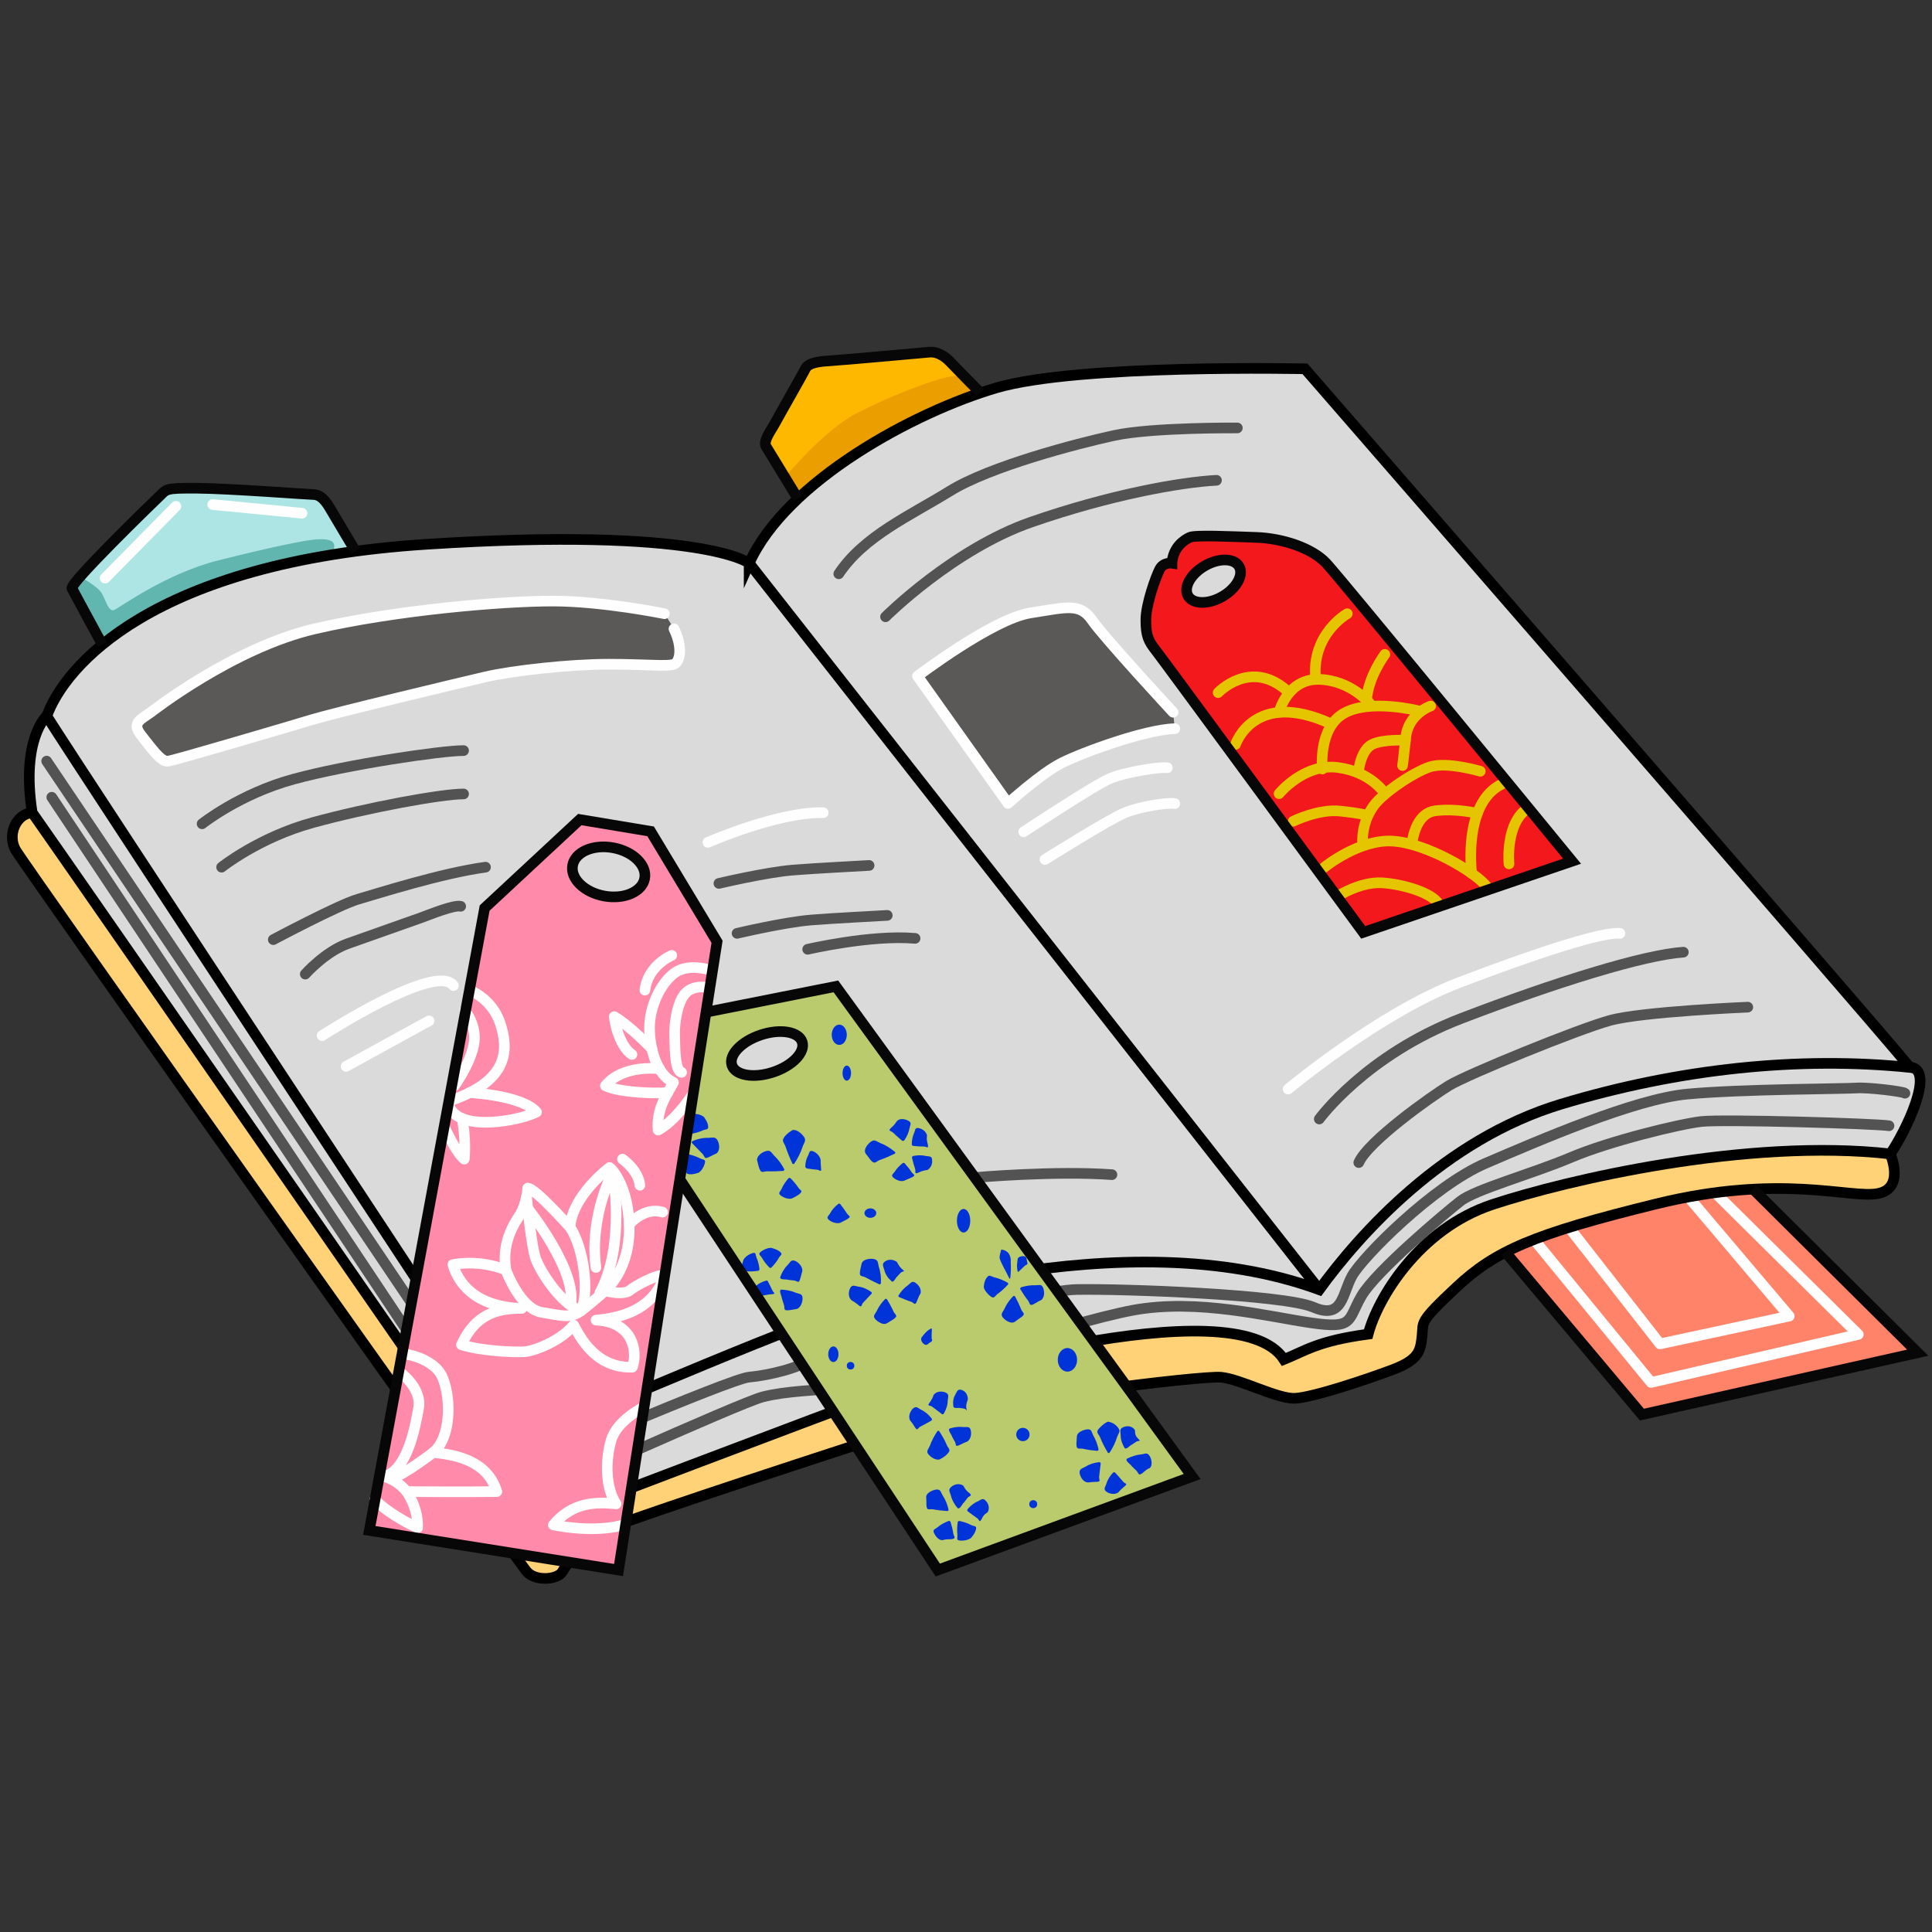 <?xml version="1.0" encoding="UTF-8"?>
<svg id="Learn" xmlns="http://www.w3.org/2000/svg" viewBox="0 0 200 200">
  <rect x="0" y="0" width="200" height="200" fill="#333333" stroke="none"/>
  <defs>
    <style>
      .cls-1 {
        stroke: #535353;
      }

      .cls-1, .cls-2, .cls-3, .cls-4 {
        stroke-miterlimit: 10;
      }

      .cls-1, .cls-2, .cls-3, .cls-4, .cls-5, .cls-6 {
        fill: none;
        stroke-width: 1.1px;
      }

      .cls-1, .cls-2, .cls-5, .cls-6 {
        stroke-linecap: round;
      }

      .cls-2, .cls-5 {
        stroke: #fefefe;
      }

      .cls-3 {
        stroke: #070707;
      }

      .cls-4 {
        stroke: #000;
      }

      .cls-7 {
        fill: #0034d8;
      }

      .cls-8 {
        fill: #f2181c;
      }

      .cls-9 {
        fill: #eb9e00;
      }

      .cls-10 {
        fill: #ffb800;
      }

      .cls-11 {
        fill: #ffd277;
      }

      .cls-12 {
        fill: #ff8aa9;
      }

      .cls-13 {
        fill: #ff8368;
      }

      .cls-14 {
        fill: #bacb6e;
      }

      .cls-15 {
        fill: #dadada;
      }

      .cls-16 {
        fill: #ace5e3;
      }

      .cls-17 {
        fill: #5b5958;
      }

      .cls-18 {
        fill: #61b6af;
      }

      .cls-5, .cls-6 {
        stroke-linejoin: round;
      }

      .cls-6 {
        stroke: #e4c500;
      }
    </style>
  </defs>
  <path class="cls-11" d="m3.33,84.12s-3.18.85-1.72,3.86c2.07,3.03,52.59,74.29,52.59,74.29,0,0,2.16,1.81,3.08,1.12s3.35-3.69,4.25-4.28,28.82-10.89,36.43-12.44c7.61-1.55,23.35-3.7,26.81-4.06s5.22,1.23,7.01,1.67,3.64.31,5.38-.2,8-2.5,8.71-3.14,1.42-2.66,1.5-3.94c1.2-1.62,5.72-6,7.87-7.06s12.87-4.85,19.9-6.11,14.02-.49,15.8-.36,6.69,1.43,4.75-4.02c-.89-5.06-31.5-12.25-31.5-12.25L3.33,84.12Z"/>
  <path class="cls-15" d="m77.55,58.3s-9.29-4.28-34.85-1.85c-25.57,2.42-33.68,10.09-37.86,17.68-.86,1.32-2.48,7.72-1.5,10,1.81,2.58,51.33,73.96,51.33,73.96,0,0,27.07-10.27,28.95-10.97s26.93-8.47,33.71-8.89c6.78-.42,13.94-.63,15.59,2.51,3.44-1.45,6.8-2.62,8.72-2.62,1.39-3.39,5.02-9.95,9.37-11.82,4.35-1.87,26.03-9.28,44.69-6.84,1.51-2.64,4.53-7.67,2.05-8.98-2.85-3.36-62.64-72.32-62.64-72.32,0,0-21.9-1.6-36.06,3.41s-21.48,14.95-21.48,16.73Z"/>
  <path class="cls-16" d="m10.81,66.72l-3.36-5.81,9.82-10.17,15.8.64,3.72,5.75s-14.95.79-25.98,9.59Z"/>
  <path class="cls-10" d="m82.59,51.61s-2.95-4.82-3.29-5.39.57-1.74.92-2.4,2.88-5.1,3.05-5.45.31-.87,2.35-1,9.98-.87,10.64-.92,1.44.31,2.09,1,3.13,3.2,3.13,3.2c0,0-10.62,3.53-18.89,10.95Z"/>
  <path class="cls-13" d="m181.48,123.1l17.04,16.94-28.55,6.41-14.12-16.82s16.39-6.89,25.63-6.53Z"/>
  <line class="cls-2" x1="10.88" y1="59.85" x2="18.21" y2="52.41"/>
  <line class="cls-2" x1="22.02" y1="52.23" x2="31.27" y2="53.13"/>
  <path class="cls-18" d="m8.29,59.71s1.8.97,2.23,1.68.7,2.03,1.33,1.74,5.36-3.77,10.75-5.12c5.38-1.35,8.98-2.11,10.24-2.18s2.18.15,1.57,1.35c-1.83.54-16.3,2.42-23.69,9.26-1.48-2.48-3.38-5.67-3.38-5.67l.95-1.07Z"/>
  <path class="cls-9" d="m81.24,49.41s4.05-4.88,7.39-6.61,7.68-3.4,9.45-3.76,1.89.1,2.36.58.84,1.11.84,1.11c0,0-14.18,5.48-18.56,10.76-1.13-1.48-1.48-2.07-1.48-2.07Z"/>
  <polyline class="cls-5" points="158.79 128.31 170.92 143.11 192.37 138.14 177.53 123.46"/>
  <polyline class="cls-5" points="162.42 127.06 171.84 139.12 185.22 136.24 175.05 124.23"/>
  <path class="cls-17" d="m68.79,63.53s-6.41-1.31-11.57-1.31-16.22.92-24.65,2.88-16.94,8.63-16.94,8.63c-1.11.78-2.03,1.11-.98,2.42s2.03,2.74,2.75,2.65,12.49-3.56,14.84-4.28,15.19-3.79,18.03-4.45,8.78-1.31,12.71-1.31,6.15.26,6.8,0,.92-1.77,0-3.66l-.98-1.57Z"/>
  <path class="cls-17" d="m121.62,75.43c-3.1.09-9.59,2.48-11.73,3.56s-5.54,4.18-5.54,4.18l-9.37-13.18s7.8-5.93,11.68-6.54,5.14-1.05,6.41.78,8.37,9.5,8.37,9.5l.17,1.7Z"/>
  <path class="cls-1" d="m4.83,78.79l49.3,73.21s21.4-9.26,23.41-9.44,5.32-.96,6.45-1.92,22.58-7.06,27.46-7.15c4.88-.09,21.45.52,24.5,1.83s2.96-1.31,4.01-3.23,8.37-9.33,13.86-11.68,15.34-6.63,20.84-7.15,16.39-.54,17.53-.63,4.84.36,5.01.54"/>
  <path class="cls-1" d="m195.55,116.54c-1.26-.22-17.18-.7-19.44-.44s-9.46,2.01-13.47,3.71-9.9,3.31-11.46,4.53-8.76,7.26-10.24,9.82-.74,3.43-5.23,2.78-11.73-2.53-18.4-1.31-26.33,7.76-29.56,8.02-6.45.35-8.81.96-25,10.85-25,10.85L5.36,82.53"/>
  <path class="cls-1" d="m20.92,85.28s3.88-3.1,9.46-4.62,15.3-2.96,17.61-2.96"/>
  <path class="cls-1" d="m22.94,89.77s3.88-3.1,9.46-4.62c5.58-1.53,13.28-2.96,15.59-2.96"/>
  <path class="cls-1" d="m28.29,97.27s6.76-3.6,8.76-4.18,8.68-2.71,13.21-3.32"/>
  <path class="cls-1" d="m31.6,100.84s2.05-2.31,4.36-3.14,6.67-2.35,7.63-2.7,3.4-1.35,4.1-1.18"/>
  <path class="cls-1" d="m74.42,91.45s4.91-1.16,7.66-1.38,6.54-.39,7.89-.48"/>
  <path class="cls-1" d="m76.3,96.62s4.91-1.16,7.66-1.38,6.54-.39,7.89-.48"/>
  <path class="cls-1" d="m83.61,98.27s6.58-1.53,11.12-1.13"/>
  <path class="cls-1" d="m101.02,121.89s8.21-.72,14.09-.29"/>
  <path class="cls-1" d="m128.09,44.3s-8.83-.07-12.75.78-12.88,3.2-17,5.75-8.89,4.64-11.51,8.57"/>
  <path class="cls-1" d="m91.67,63.85s7-7,15.1-9.81,15.37-4.12,19.16-4.32"/>
  <path class="cls-1" d="m136.57,115.84s4.8-6.6,14.67-10.4c9.87-3.79,18.96-6.6,23.02-6.87"/>
  <path class="cls-1" d="m180.93,104.26s-10.92.46-14.25,1.37-14.84,5.62-16.67,6.74-8.37,5.75-9.35,7.98"/>
  <path class="cls-2" d="m73.28,87.2s7.24-3.18,11.94-3.07"/>
  <path class="cls-2" d="m33.34,107.21s11.77-7.63,13.6-5.19"/>
  <path class="cls-2" d="m35.83,110.39s8.15-4.49,8.59-4.71"/>
  <path class="cls-2" d="m105.97,86.11s7.37-4.88,8.98-5.54,5.19-1.22,5.89-1.09"/>
  <path class="cls-2" d="m108.17,88.98s6.69-4.21,8.31-4.86,4.45-1.07,5.14-.93"/>
  <path class="cls-2" d="m69.77,65.1c.92,1.9.65,3.4,0,3.66s-2.88,0-6.8,0-9.87.65-12.71,1.31-15.67,3.73-18.03,4.45-14.12,4.18-14.84,4.28-1.7-1.34-2.75-2.65-.13-1.63.98-2.42c0,0,8.5-6.67,16.94-8.63s19.49-2.88,24.65-2.88,11.57,1.31,11.57,1.31"/>
  <path class="cls-5" d="m121.62,75.43c-3.1.09-9.59,2.48-11.73,3.56s-5.54,4.18-5.54,4.18l-9.37-13.18s7.8-5.93,11.68-6.54,5.14-1.05,6.41.78,8.37,9.5,8.37,9.5"/>
  <path class="cls-4" d="m77.55,58.3s-4.84-3.79-33.35-1.96c-28.51,1.83-37.53,12.69-39.36,17.79,4.05,6.41,49.3,75.07,49.3,75.07,0,0,26.16-11.25,30.6-12.55s31.56-10.59,51.83-3.14c4.18-5.75,12.9-15.56,25.07-19.22,12.16-3.66,24.59-4.97,36.09-3.79-4.97-6.02-62.64-72.32-62.64-72.32,0,0-23.41-.52-31.91,1.96-8.5,2.48-21.84,9.68-25.63,18.18Z"/>
  <path class="cls-4" d="m4.83,74.12s-2.68,2.35-1.5,10c4.38,6.21,51.33,73.96,51.33,73.96,0,0,32.96-12.55,36.75-13.86s36.53-11.25,41.5-3.49c2.18-.87,3.49-1.92,8.72-2.62.96-3.66,5.23-10.9,12.9-13.43,7.67-2.53,26.32-6.89,41.15-5.23,1.57-2.27,4.73-8.75,2.05-8.98"/>
  <path class="cls-4" d="m195.68,119.46s1.57,3.57-1.31,4.1-10.03-2.09-22.84,1.05c-12.82,3.14-16.74,4.88-20.75,8.63s-3.4,3.57-3.57,5.06-.26,2.44-3.05,3.49-8.28,2.88-10.11,2.96-5.67-2.01-7.67-2.18-22.84,2.27-30.86,4.8c-8.02,2.53-29.47,9.59-32.17,10.72s-4.71,3.84-5.14,4.62-2.7,1.05-3.66,0S2.48,89.55,1.61,87.98s.04-3.71,1.72-3.86"/>
  <line class="cls-4" x1="77.55" y1="58.3" x2="136.57" y2="133.49"/>
  <path class="cls-3" d="m10.59,66.72s-2.88-5.29-3.14-5.81,8.3-8.83,9.06-9.55.52-.85,3.92-.82,11.48.65,11.97.65,1.05.2,1.77,1.44,2.63,4.42,2.63,4.42"/>
  <path class="cls-3" d="m82.59,51.61s-2.95-4.82-3.29-5.39.57-1.74.92-2.4,2.88-5.1,3.05-5.45.31-.87,2.35-1,9.98-.87,10.64-.92,1.44.31,2.09,1,3.13,3.2,3.13,3.2"/>
  <polyline class="cls-3" points="155.84 129.62 169.97 146.44 198.52 140.03 181.48 123.1"/>
  <path class="cls-5" d="m133.35,112.74s9.42-7.85,17.61-10.99,14.91-5.3,16.74-5.13"/>
  <path class="cls-8" d="m137.27,58.3c-1.48-1.57-4.53-2.57-7.24-2.66-2.7-.09-6.36-.26-6.89,0s-1.7.96-1.83,2.66c0,0-.87-.13-1.26.61-.39.74-1.44,3.62-1.44,5.27s.26,2.18,1.05,3.18c.78,1,21.45,29.16,21.45,29.16l21.62-7.37s-23.98-29.29-25.46-30.86Zm-10.72,3.45c-1.46.84-3.05.82-3.56-.06-.51-.88.27-2.27,1.73-3.11,1.46-.84,3.05-.82,3.56.06.51.88-.27,2.27-1.73,3.11Z"/>
  <path class="cls-14" d="m86.53,102.11l-13.44,2.67-2.72,17.32,26.7,40.43,26.33-9.68-36.88-50.74Zm-6.49,8.88c-2,.67-3.92.35-4.27-.72-.35-1.06.99-2.46,2.99-3.13,2-.67,3.92-.35,4.27.72s-.99,2.46-2.99,3.13Z"/>
  <path class="cls-12" d="m67.35,86.06l-7.32-1.22-9.85,9.15-11.94,64.43,25.81,4.1,10.2-65.04-6.89-11.42Zm-.61,4.87c-.25,1.38-2.12,2.19-4.19,1.82-2.06-.38-3.53-1.8-3.28-3.18.25-1.38,2.12-2.19,4.19-1.82,2.06.38,3.53,1.8,3.28,3.18Z"/>
  <path class="cls-5" d="m48.6,102.5s2.34.85,3.19,3.46.98,5.89-5.17,7.98"/>
  <path class="cls-5" d="m48.62,113.11s5.42.27,6.92,2.01c-1.7.88-7.72,2.03-8.93-.39"/>
  <path class="cls-5" d="m45.98,116.62s1.2,2.68,2.08,3.37c.16-1.44-.05-3.61-.24-4.22"/>
  <path class="cls-5" d="m48.11,104.62s1.35,1.54.92,3.6-1.99,4.18-1.99,4.18"/>
  <path class="cls-5" d="m69.54,98.9s-2.48,1.02-2.78,3.6"/>
  <path class="cls-5" d="m73.59,100.44s-2.26-.78-3.73.26-2.62,3.5-2.62,5.69.75,4.87,2.48,5.66c-.59,1.14-1.8,2.68-1.59,4.94,1.68-.92,3.17-3.07,3.62-3.77"/>
  <path class="cls-5" d="m67.49,108.57s-2.2-2.31-3.9-3.33c.23,1.9,1.05,3.43,1.83,3.92"/>
  <path class="cls-5" d="m68.28,110.64s-3.81-.49-5.61,1.76c1.28.62,4.49.83,6.46.71"/>
  <path class="cls-5" d="m73.49,102.25s-1.6-.4-2.51.55-1.18,3.27-1.14,4.32-.03,3.73.72,3.89"/>
  <path class="cls-5" d="m52.37,131.47s-2.45-1.11-5.49-.56c.49,1.6,1.96,4.35,7.13,4.54-2.58-.03-4.81.62-6.24,3.76,2.22.69,5.62.78,6.54.72s3.66-1.05,5.07-2.75c.59,1.05,2.19,4.48,6.08,4.35.59-1.63.07-4.71-3.76-4.87,3.33-.29,6.05-1.48,7.13-4.65-.82-.13-3.04,1.08-3.63,1.57s-2.32.16-2.52,0c1.01-.95,2.58-3.14,2.45-6.83s-1.54-5.53-2.03-5.89c-1.08.82-3.92,3.43-4.09,6.18-2.03-2.22-3.79-3.99-4.38-4.05-.07,1.05-.43,2.09-.72,2.62s-2.06,2.65-1.54,5.85Z"/>
  <path class="cls-5" d="m52.37,131.47s1.44,3.99,3.69,4.38,3.04.62,4.09-.16,2.52-2.09,2.52-2.09"/>
  <path class="cls-5" d="m54.51,123.9s.48,5.15.97,6.46,2.62,4.71,4.68,5.33c.88-1.99.23-6.6-1.14-8.63"/>
  <path class="cls-5" d="m54.63,125.1s5.19,6.47,4.43,10.02"/>
  <path class="cls-5" d="m61.69,131.21c-.7-5.37,1.75-9.87,1.75-9.87,0,0,1.36,7.51-1.35,12.5"/>
  <path class="cls-5" d="m64.44,119.99s1.67,1.18,1.8,2.71"/>
  <path class="cls-5" d="m65.12,126.76s1.54-1.86,3.47-1.28"/>
  <path class="cls-5" d="m41.62,140.11s3.36.36,4.23,2.58.83,6.15-1,7.67c2.62.26,5.62.96,6.58,4.05-2.96.04-9.33,0-9.33,0,0,0,1.22,1.66,1.13,3.75-2.01-.92-3.99-2.31-4.41-2.97"/>
  <path class="cls-5" d="m41.28,141.96s2.44,1.65,2.05,3.83-1.22,6.5-3.62,7.06c1.44.31,2.4,1.57,2.4,1.57"/>
  <path class="cls-5" d="m44.85,150.36s-3.09,2.36-4.4,2.74"/>
  <path class="cls-5" d="m66.68,145.65s-2.82,1.34-3.43,3.49-.55,4.92.53,6.54c-2.14-.22-4.54-.17-6.5,2.18,2.22.44,5.06.61,7.24,0"/>
  <path class="cls-7" d="m71.32,117.25c-.02-.46,0-.92.1-1.35.04-.2-.07-.53.18-.57.16-.06.91-.04,1.29.32.36.52.43.82.42,1.05.01.25-.33.21-.52.3-.41.19-.84.31-1.3.39-.09.01-.17-.05-.17-.14h0Z"/>
  <path class="cls-7" d="m71.68,118.13c.53-.23,1.08-.36,1.66-.34.28,0,.67-.14.87.16.19.22.44,1.01-.02,1.44-.57.26-.84.44-1.05.48-.21.07-.26-.27-.42-.43l-1.07-1.09c-.07-.06-.05-.18.04-.22h0Z"/>
  <path class="cls-7" d="m71.23,119.48c.45.1.87.24,1.26.45.18.1.52.08.5.32,0,.17-.22.88-.67,1.15-.6.2-.9.19-1.13.12-.24-.06-.11-.37-.14-.58-.06-.44-.05-.89,0-1.34.01-.09.1-.14.18-.13h0Z"/>
  <path class="cls-7" d="m81.07,121.21c-.55.04-1.1.06-1.64.04-.25-.01-.56.18-.69-.04-.16-.19-.23-.55-.38-1.15.08-.63.84-.91,1.1-.93.34-.05.49.32.69.51.42.4.75.86,1.03,1.38.04.08-.02.18-.11.19h0Z"/>
  <path class="cls-7" d="m82.02,120.43c-.27-.57-.51-1.15-.7-1.73-.09-.28-.38-.55-.23-.82.13-.27.37-.54.93-.89.57-.13,1.18.6,1.27.81.17.31-.12.62-.21.92-.2.61-.49,1.18-.85,1.73-.05.08-.18.07-.22-.02h0Z"/>
  <path class="cls-7" d="m83.36,120.79c.01-.42.09-.82.3-1.18.09-.17.11-.52.38-.46.21,0,.8.36.91.91,0,.59.07.92.05,1.07,0,.18-.23-.02-.38-.04-.15-.01-.32-.03-.5-.05-.22-.06-.76-.01-.74-.25h0Z"/>
  <path class="cls-7" d="m81.84,121.98c.31.31.59.64.82.99.1.16.41.3.26.47-.13.18-.35.33-.91.61-.52.18-1.17-.24-1.28-.38-.18-.18.09-.39.17-.58.17-.4.42-.77.72-1.11.06-.06.16-.06.22,0h0Z"/>
  <path class="cls-7" d="m78.48,131.55c-.42.06-.82.09-1.21.05-.18-.02-.47.13-.49-.1-.04-.21-.02-.51.19-1.1.25-.45.91-.71,1.07-.7.23-.03.19.31.27.48.17.37.26.78.31,1.2,0,.09-.06.16-.14.17h0Z"/>
  <path class="cls-7" d="m79.64,131.21c-.3-.31-.57-.65-.77-1.01-.09-.17-.38-.34-.22-.51.09-.13.7-.55,1.21-.51.61.17.84.34.99.51.16.17-.13.34-.22.51-.2.37-.47.7-.77,1.01-.06.06-.16.06-.22,0h0Z"/>
  <path class="cls-7" d="m80.76,132.23c.17-.49.42-.93.79-1.29.17-.17.32-.53.63-.45.26.03.89.47.88,1.06-.16.6-.22.9-.32,1.07-.08.19-.31-.04-.51-.06l-.62-.07c-.19-.09-.89.04-.84-.27h0Z"/>
  <path class="cls-7" d="m79.5,132.67c.17.32.33.64.47.94.05.14.31.3.14.33-.16.06-.4.02-1,.15-.55.12-1.1-.42-1.15-.59-.12-.22.2-.31.34-.42.29-.25.64-.4,1.01-.51.08-.02.16.02.2.09h0Z"/>
  <path class="cls-7" d="m80.89,133.5c.53.03,1.03.12,1.51.33.23.1.61.08.66.4.06.23,0,1-.55,1.27-.6.1-.94.18-1.15.13-.23-.02-.13-.35-.21-.56-.07-.2-.14-.42-.21-.66,0-.22-.38-.86-.05-.91h0Z"/>
  <path class="cls-7" d="m86.99,124.66c.25.32.49.65.7.98.09.15.38.27.23.4-.14.14-.36.26-.93.54-.53.17-1.17-.22-1.27-.39-.18-.2.11-.4.21-.58.2-.39.5-.71.85-.98.07-.05.17-.04.22.03h0Z"/>
  <path class="cls-7" d="m91.01,132.94c-.49-.22-.97-.46-1.42-.71-.21-.12-.56-.09-.57-.33-.03-.25.04-.51.19-1.14.24-.54,1.21-.49,1.4-.38.33.11.28.51.37.77.18.54.24,1.1.21,1.68,0,.09-.11.15-.19.11h0Z"/>
  <path class="cls-7" d="m90.2,133.95l-.87.93c-.12.13-.14.44-.29.34-.14-.06-.38-.34-.9-.62-.45-.43-.24-1.16-.06-1.36.19-.27.53-.08.77-.05.49.06.93.26,1.34.55.07.05.08.16.01.22h0Z"/>
  <path class="cls-7" d="m91.83,134.53c.26.41.49.84.68,1.27.09.2.38.38.22.55-.14.19-.37.29-.91.63-.48.29-1.24-.37-1.29-.54-.17-.25.12-.49.22-.71.21-.46.51-.87.86-1.24.06-.06.17-.05.22.03h0Z"/>
  <path class="cls-7" d="m93.03,134.08c.26-.41.57-.77.97-1.04.19-.13.38-.45.65-.31.21.09.77.53.65,1.15-.3.46-.38.94-.5,1.04-.11.17-.29-.1-.47-.16-.41-.13-.82-.3-1.24-.48-.08-.04-.11-.13-.06-.21h0Z"/>
  <path class="cls-7" d="m92.3,132.64c-.37-.32-.65-.71-.76-1.19-.06-.23-.28-.58,0-.8.24-.21.68-.39,1.23-.07.07.04.11.1.14.17.3.56.54.67.64.78.13.09-.16.09-.28.2-.11.1-.23.23-.36.38-.18.11-.37.69-.62.54h0Z"/>
  <path class="cls-7" d="m92.6,119.44c-.51.25-1.03.47-1.54.65-.24.08-.47.37-.68.22-.24-.13-.35-.38-.75-.87-.34-.45.31-1.17.65-1.33.3-.17.58.12.85.22.55.21,1.04.52,1.5.9.07.06.06.18-.03.22h0Z"/>
  <path class="cls-7" d="m93.66,120.44c.27.3.52.6.72.92.09.14.38.27.22.39-.14.14-.38.19-.94.45-.52.24-1.17-.24-1.26-.38-.17-.18.12-.36.22-.52.21-.35.5-.63.82-.89.07-.05.16-.04.22.02h0Z"/>
  <path class="cls-7" d="m94.52,119.67c.45-.09.89-.11,1.33,0,.21.05.57-.02.62.27.08.39,0,.85-.42,1.15-.05.04-.16.04-.21.05-.61.1-.78.31-.97.31-.18.05-.08-.25-.13-.42-.13-.37-.24-.78-.33-1.18-.02-.08.04-.16.12-.18h0Z"/>
  <path class="cls-7" d="m94.39,118.46c0-.42.07-.82.25-1.2.08-.17.08-.52.35-.49.38.04.77.23.96.7.03.07,0,.15,0,.22-.05.46.12.67.12,1,.01.18-.24,0-.4,0-.36,0-.75-.02-1.14-.07-.08-.01-.14-.08-.14-.16h0Z"/>
  <path class="cls-7" d="m93.38,118.08c-.33-.27-.66-.56-.94-.84-.13-.13-.45-.17-.33-.32.08-.18.33-.25.67-.77.31-.49,1.05-.3,1.37-.05.24.18.03.48,0,.7-.08.46-.28.87-.54,1.25-.05.07-.15.08-.22.03h0Z"/>
  <path class="cls-7" d="m96.47,137.58c-.01.33-.04.64-.03.91,0,.14.11.28.02.35-.08.09-.22.13-.47.35-.33.14-.61-.31-.63-.49-.05-.22.14-.37.24-.5.21-.28.46-.51.77-.67.04-.02.1.01.09.06h0Z"/>
  <path class="cls-7" d="m97.49,146.37l-1.01-.76c-.14-.11-.45-.08-.36-.23.04-.13.36-.42.52-.96.37-.52,1.12-.38,1.34-.21.3.16.14.53.13.76,0,.49-.17.94-.41,1.37-.05.07-.15.09-.22.04h0Z"/>
  <path class="cls-7" d="m96.4,147.07c-.28.16-.86.48-1.14.62-.17.09-.3.38-.41.23-.13-.1-.27-.45-.65-.9-.25-.56.19-1.17.42-1.29.26-.19.51.1.72.2.45.21.81.53,1.11.92.05.07.03.17-.05.21h0Z"/>
  <path class="cls-7" d="m97.25,148.19c.3.46.57.93.77,1.42.09.23.38.44.22.68-.15.24-.4.5-1,.8-.55.09-1.09-.44-1.2-.64-.16-.25.12-.52.22-.78.19-.53.45-1.03.77-1.5.05-.08.17-.07.22,0h0Z"/>
  <path class="cls-7" d="m98.34,147.87c.47-.14.93-.2,1.41-.14.23.02.58-.09.69.19.11.21.2.92-.29,1.3-.53.19-.88.44-1.05.45-.19.06-.15-.26-.25-.43-.1-.16-.2-.34-.3-.54-.04-.21-.5-.69-.22-.83h0Z"/>
  <path class="cls-7" d="m98.69,145.59c-.06-.43-.02-.86.21-1.23.11-.18.2-.57.53-.5.3.05.7.28.76.91,0,.08-.01.15-.04.22-.22.59-.1.84-.07.98.07.15-.09-.1-.21-.13-.11-.04-.26-.06-.43-.07-.19-.08-.67.09-.75-.16h0Z"/>
  <path class="cls-7" d="m105.08,134.21c.24.45.46.9.64,1.36.08.21.37.4.22.57-.13.2-.37.29-.87.68-.44.33-1.23-.29-1.32-.54-.18-.27.11-.54.22-.77.21-.49.52-.92.9-1.32.06-.06.18-.05.22.03h0Z"/>
  <path class="cls-7" d="m105.7,133.26c.49-.15.98-.23,1.49-.21.24.01.59-.13.73.14.13.2.34.89-.08,1.35-.51.25-.85.53-1.05.54-.21.06-.23-.27-.36-.44-.29-.36-.55-.76-.8-1.17-.05-.08,0-.18.08-.21h0Z"/>
  <path class="cls-7" d="m104.33,132.99c-.33.36-.69.7-1.08.97-.18.13-.32.45-.55.33-.13-.03-.77-.57-.86-1.03.04-.65.23-.93.41-1.12.18-.2.45.04.68.09.48.11.93.3,1.37.55.08.04.09.15.03.22h0Z"/>
  <path class="cls-7" d="m104.48,132.33c-.33-.71-.77-1.38-1-2.07-.02-.25.06-.5.15-.85,0-.03.04-.05.06-.05.77.11,1,.73.94,1.35.03.54.02,1.06-.05,1.6,0,.05-.08.07-.11.02h0Z"/>
  <path class="cls-7" d="m105.35,131.63c-.08-.33-.09-.64-.04-.98.03-.16-.01-.39.17-.5.14-.1.59-.23.77.06.04.31.12.48.11.59.01.12-.17.14-.27.23-.2.18-.41.39-.64.61-.03.04-.1.02-.11-.03h0Z"/>
  <path class="cls-7" d="m98.05,156.42c-.51-.03-1.01-.09-1.49-.18-.22-.04-.54.1-.6-.13-.1-.22-.03-.47-.08-1.1-.05-.52.88-.86,1.18-.81.32,0,.38.38.52.6.29.44.49.93.61,1.46.02.09-.05.17-.14.17h0Z"/>
  <path class="cls-7" d="m99.13,156.12c-.33-.39-.58-.82-.7-1.32-.06-.24-.29-.56-.04-.8.3-.31.81-.5,1.28-.24.07.03.1.11.13.17.3.55.59.6.67.77.13.14-.19.2-.3.35l-.38.49c-.18.12-.42.77-.67.57h0Z"/>
  <path class="cls-7" d="m100.16,156.23c.3-.35.65-.64,1.08-.82.2-.09.47-.36.71-.14.31.26.55.74.32,1.22-.03.07-.1.11-.16.15-.4.26-.41.54-.61.79-.1.15-.18-.15-.32-.25-.31-.22-.68-.48-.99-.72-.07-.05-.08-.15-.03-.22h0Z"/>
  <path class="cls-7" d="m99.33,157.45c.44.1.86.23,1.24.44.18.09.52.07.48.31-.02.23-.11.51-.52,1-.41.33-1.15.31-1.3.25-.23-.05-.1-.36-.12-.56-.05-.43-.03-.87.03-1.31.01-.08.1-.14.18-.13h0Z"/>
  <path class="cls-7" d="m98.4,157.56c.13.41.23.82.29,1.22.03.18.24.42.05.49-.33.14-.58.02-1.03.13-.49.21-.98-.5-1.06-.82-.09-.26.26-.34.41-.48.33-.29.72-.49,1.14-.65.08-.03.17.02.2.1h0Z"/>
  <path class="cls-7" d="m113.94,151.53c-.05.43-.11.93-.16,1.35-.03.2.14.47-.05.49-.19.06-.44,0-1.06.09-.63.01-.94-.81-.91-1.08-.01-.34.38-.41.59-.54.44-.28.92-.42,1.44-.48.09,0,.16.07.15.16h0Z"/>
  <path class="cls-7" d="m113.57,150.19c-.51-.04-1.01-.11-1.48-.22-.22-.05-.55.07-.61-.16-.09-.23-.04-.49,0-1.12.03-.54,1.03-.78,1.22-.72.31,0,.34.39.46.6.27.45.44.94.56,1.45.02.09-.06.17-.15.16h0Z"/>
  <path class="cls-7" d="m114.67,150.36c-.3-.5-.57-1.02-.78-1.55-.1-.25-.4-.49-.26-.73.02-.14.7-.8,1.07-.91.55.09.88.37,1.12.74.19.28-.09.57-.18.85-.17.57-.44,1.1-.76,1.6-.05.08-.17.08-.22,0h0Z"/>
  <path class="cls-7" d="m116.41,149.89c-.24-.41-.4-.85-.4-1.33,0-.23-.15-.6.17-.77.37-.21.98-.24,1.28.22.04.06.04.14.04.22.01.48.27.62.46.85.11.12-.19.06-.33.16l-.46.31c-.2.06-.57.57-.76.34h0Z"/>
  <path class="cls-7" d="m116.67,151c.47-.23.95-.4,1.47-.44.25-.02.58-.22.78.05.11.12.19.28.25.49.05.2.12.7-.18.89-.46.17-.61.5-.94.63-.19.1-.26-.23-.41-.38-.16-.14-.32-.3-.49-.47-.1-.19-.74-.57-.48-.77h0Z"/>
  <path class="cls-7" d="m115.45,152.46c.27.29.57.63.82.93.11.14.42.2.29.33-.08.13-.43.33-.79.77-.5.35-1.16.04-1.32-.15-.23-.21,0-.49.07-.71.13-.45.38-.84.7-1.18.06-.06.16-.06.22,0h0Z"/>
  <ellipse class="cls-7" cx="86.27" cy="140.19" rx=".53" ry=".81"/>
  <circle class="cls-7" cx="88.05" cy="141.38" r=".39"/>
  <ellipse class="cls-7" cx="90.1" cy="125.58" rx=".61" ry=".49"/>
  <ellipse class="cls-7" cx="99.75" cy="126.37" rx=".69" ry="1.22"/>
  <ellipse class="cls-7" cx="110.5" cy="140.77" rx="1" ry="1.22"/>
  <ellipse class="cls-7" cx="86.88" cy="107.12" rx=".78" ry="1.05"/>
  <ellipse class="cls-7" cx="87.66" cy="111.09" rx=".44" ry=".78"/>
  <circle class="cls-7" cx="106.96" cy="155.71" r=".41"/>
  <circle class="cls-7" cx="105.89" cy="148.5" r=".69"/>
  <path class="cls-6" d="m126.1,71.7s3.3-3.5,7.06-.26"/>
  <path class="cls-6" d="m127.9,77.06s1.9-5.75,9.81-2.16"/>
  <path class="cls-6" d="m132.41,73.72s.85-3.46,4.12-3.39,5.26,2.48,5.26,2.48"/>
  <path class="cls-6" d="m139.47,63.53s-3.77,2.11-3.27,6.81"/>
  <path class="cls-6" d="m143.36,67.74s-1.75,2.34-1.89,4.73"/>
  <path class="cls-6" d="m136.89,79.61s-.46-4.23,2.22-5.76,7.62-.29,7.62-.29"/>
  <path class="cls-6" d="m148.1,73.09s-2.32.78-2.58,3.26-.33,2.9-.33,2.9"/>
  <path class="cls-6" d="m140.67,79.61s.24-1.99,1.38-2.55,3.44-.42,3.44-.42"/>
  <path class="cls-6" d="m132.41,82.16s2.58-3.17,6.08-2.71,4.87,2.71,4.87,2.71"/>
  <path class="cls-6" d="m133.88,85.01s2.62-1.28,4.81-1.05,2.79.43,2.79.43"/>
  <path class="cls-6" d="m153.24,79.84s-3.5-1.04-5.26-.44-4.87,2.73-5.79,4.03-1.18,2.65-1.14,3.92"/>
  <path class="cls-6" d="m137.1,89.78s3.55-2.91,7.05-2.71,8.6,3.2,9.78,4.74"/>
  <path class="cls-6" d="m138.72,92.63s2.21-1.37,4.36-1.24,5.19,1.05,5.81,2.16"/>
  <path class="cls-6" d="m152.35,90.42s-1.04-7.87,3.65-9.47"/>
  <path class="cls-6" d="m146.17,87.36s.23-3.16,2.42-3.43,4.34.27,4.34.27"/>
  <path class="cls-6" d="m156.21,89.43s-.42-4.28,2-5.79"/>
  <polygon class="cls-3" points="60.02 84.84 50.17 94 38.23 158.43 64.03 162.53 74.23 97.49 67.35 86.06 60.02 84.84"/>
  <polyline class="cls-3" points="73.09 104.78 86.53 102.11 123.41 152.85 97.08 162.53 70.38 122.1"/>
  <ellipse class="cls-3" cx="63" cy="90.25" rx="2.54" ry="3.79" transform="translate(-37.07 136.07) rotate(-79.68)"/>
  <ellipse class="cls-3" cx="79.4" cy="109.06" rx="3.83" ry="2.03" transform="translate(-30.35 30.62) rotate(-18.39)"/>
  <path class="cls-3" d="m121.32,58.3s-.87-.13-1.26.61-1.44,3.62-1.44,5.27.26,2.18,1.05,3.18,21.45,29.16,21.45,29.16l21.62-7.37s-23.98-29.29-25.46-30.86c-1.48-1.57-4.53-2.57-7.24-2.66s-6.36-.26-6.89,0-1.7.96-1.83,2.66Z"/>
  <ellipse class="cls-3" cx="125.63" cy="60.16" rx="3.05" ry="1.83" transform="translate(-13.25 70.88) rotate(-30)"/>
</svg>